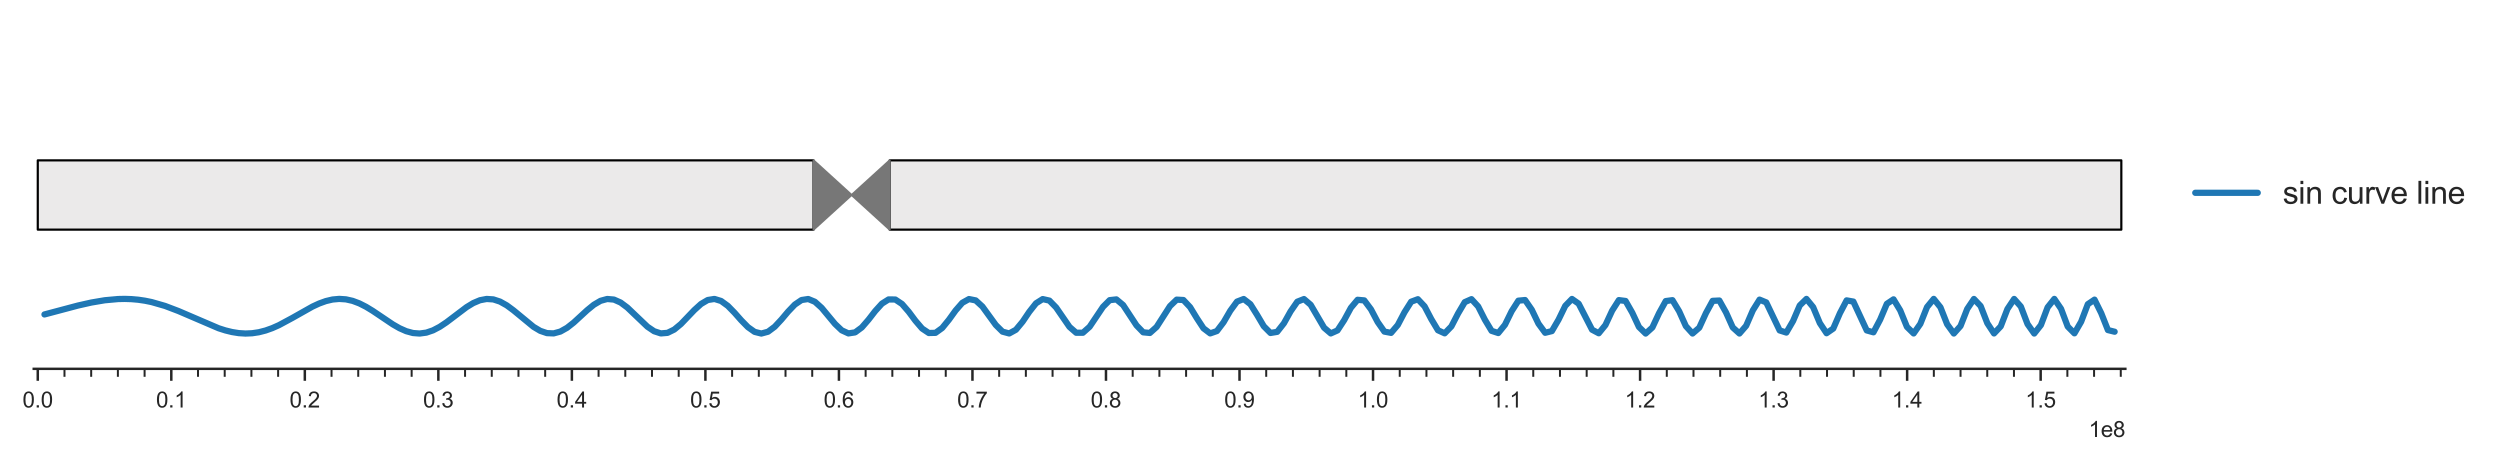 <?xml version="1.0" encoding="utf-8" standalone="no"?>
<!DOCTYPE svg PUBLIC "-//W3C//DTD SVG 1.1//EN"
  "http://www.w3.org/Graphics/SVG/1.1/DTD/svg11.dtd">
<svg xmlns:xlink="http://www.w3.org/1999/xlink" width="800.359pt" height="148.497pt" viewBox="0 0 800.359 148.497" xmlns="http://www.w3.org/2000/svg" version="1.1">
 <defs>
  <style type="text/css">*{stroke-linejoin: round; stroke-linecap: butt}</style>
 </defs>
 <g id="figure_1">
  <g id="patch_1">
   <path d="M 0 148.497 
L 800.359 148.497 
L 800.359 0 
L 0 0 
z
" style="fill: #ffffff"/>
  </g>
  <g id="axes_1">
   <g id="patch_2">
    <path d="M 10.81 118.08 
L 680.41 118.08 
L 680.41 7.2 
L 10.81 7.2 
z
" style="fill: #ffffff"/>
   </g>
   <g id="patch_3">
    <path d="M 12.093 73.516 
L 260.456 73.516 
L 260.456 51.34 
L 12.093 51.34 
z
" clip-path="url(#p238a748071)" style="fill: #ebeaea"/>
   </g>
   <g id="patch_4">
    <path d="M 284.822 73.516 
L 679.128 73.516 
L 679.128 51.34 
L 284.822 51.34 
z
" clip-path="url(#p238a748071)" style="fill: #ebeaea"/>
   </g>
   <g id="patch_5">
    <path d="M 12.093 73.516 
L 260.456 73.516 
L 260.456 51.34 
L 12.093 51.34 
L 12.093 73.516 
z
" clip-path="url(#p238a748071)" style="fill: none; stroke: #000000; stroke-width: 0.7; stroke-linejoin: miter"/>
   </g>
   <g id="patch_6">
    <path d="M 284.822 73.516 
L 679.128 73.516 
L 679.128 51.34 
L 284.822 51.34 
L 284.822 73.516 
z
" clip-path="url(#p238a748071)" style="fill: none; stroke: #000000; stroke-width: 0.7; stroke-linejoin: miter"/>
   </g>
   <g id="matplotlib.axis_1">
    <g id="xtick_1">
     <g id="line2d_1">
      <defs>
       <path id="m52aece7b33" d="M 0 0 
L 0 3.84 
" style="stroke: #262626; stroke-width: 0.8"/>
      </defs>
      <g>
       <use xlink:href="#m52aece7b33" x="12.093" y="118.08" style="fill: #262626; stroke: #262626; stroke-width: 0.8"/>
      </g>
     </g>
     <g id="text_1">
      <!-- 0.0 -->
      <g style="fill: #262626" transform="translate(7.2 130.459) scale(0.07 -0.07)">
       <defs>
        <path id="ArialMT-30" d="M 266 2259 
Q 266 3072 433 3567 
Q 600 4063 929 4331 
Q 1259 4600 1759 4600 
Q 2128 4600 2406 4451 
Q 2684 4303 2865 4023 
Q 3047 3744 3150 3342 
Q 3253 2941 3253 2259 
Q 3253 1453 3087 958 
Q 2922 463 2592 192 
Q 2263 -78 1759 -78 
Q 1097 -78 719 397 
Q 266 969 266 2259 
z
M 844 2259 
Q 844 1131 1108 757 
Q 1372 384 1759 384 
Q 2147 384 2411 759 
Q 2675 1134 2675 2259 
Q 2675 3391 2411 3762 
Q 2147 4134 1753 4134 
Q 1366 4134 1134 3806 
Q 844 3388 844 2259 
z
" transform="scale(0.016)"/>
        <path id="ArialMT-2e" d="M 581 0 
L 581 641 
L 1222 641 
L 1222 0 
L 581 0 
z
" transform="scale(0.016)"/>
       </defs>
       <use xlink:href="#ArialMT-30"/>
       <use xlink:href="#ArialMT-2e" x="55.615"/>
       <use xlink:href="#ArialMT-30" x="83.398"/>
      </g>
     </g>
    </g>
    <g id="xtick_2">
     <g id="line2d_2">
      <g>
       <use xlink:href="#m52aece7b33" x="54.84" y="118.08" style="fill: #262626; stroke: #262626; stroke-width: 0.8"/>
      </g>
     </g>
     <g id="text_2">
      <!-- 0.1 -->
      <g style="fill: #262626" transform="translate(49.947 130.459) scale(0.07 -0.07)">
       <defs>
        <path id="ArialMT-31" d="M 2384 0 
L 1822 0 
L 1822 3584 
Q 1619 3391 1289 3197 
Q 959 3003 697 2906 
L 697 3450 
Q 1169 3672 1522 3987 
Q 1875 4303 2022 4600 
L 2384 4600 
L 2384 0 
z
" transform="scale(0.016)"/>
       </defs>
       <use xlink:href="#ArialMT-30"/>
       <use xlink:href="#ArialMT-2e" x="55.615"/>
       <use xlink:href="#ArialMT-31" x="83.398"/>
      </g>
     </g>
    </g>
    <g id="xtick_3">
     <g id="line2d_3">
      <g>
       <use xlink:href="#m52aece7b33" x="97.588" y="118.08" style="fill: #262626; stroke: #262626; stroke-width: 0.8"/>
      </g>
     </g>
     <g id="text_3">
      <!-- 0.2 -->
      <g style="fill: #262626" transform="translate(92.695 130.459) scale(0.07 -0.07)">
       <defs>
        <path id="ArialMT-32" d="M 3222 541 
L 3222 0 
L 194 0 
Q 188 203 259 391 
Q 375 700 629 1000 
Q 884 1300 1366 1694 
Q 2113 2306 2375 2664 
Q 2638 3022 2638 3341 
Q 2638 3675 2398 3904 
Q 2159 4134 1775 4134 
Q 1369 4134 1125 3890 
Q 881 3647 878 3216 
L 300 3275 
Q 359 3922 746 4261 
Q 1134 4600 1788 4600 
Q 2447 4600 2831 4234 
Q 3216 3869 3216 3328 
Q 3216 3053 3103 2787 
Q 2991 2522 2730 2228 
Q 2469 1934 1863 1422 
Q 1356 997 1212 845 
Q 1069 694 975 541 
L 3222 541 
z
" transform="scale(0.016)"/>
       </defs>
       <use xlink:href="#ArialMT-30"/>
       <use xlink:href="#ArialMT-2e" x="55.615"/>
       <use xlink:href="#ArialMT-32" x="83.398"/>
      </g>
     </g>
    </g>
    <g id="xtick_4">
     <g id="line2d_4">
      <g>
       <use xlink:href="#m52aece7b33" x="140.335" y="118.08" style="fill: #262626; stroke: #262626; stroke-width: 0.8"/>
      </g>
     </g>
     <g id="text_4">
      <!-- 0.3 -->
      <g style="fill: #262626" transform="translate(135.442 130.459) scale(0.07 -0.07)">
       <defs>
        <path id="ArialMT-33" d="M 269 1209 
L 831 1284 
Q 928 806 1161 595 
Q 1394 384 1728 384 
Q 2125 384 2398 659 
Q 2672 934 2672 1341 
Q 2672 1728 2419 1979 
Q 2166 2231 1775 2231 
Q 1616 2231 1378 2169 
L 1441 2663 
Q 1497 2656 1531 2656 
Q 1891 2656 2178 2843 
Q 2466 3031 2466 3422 
Q 2466 3731 2256 3934 
Q 2047 4138 1716 4138 
Q 1388 4138 1169 3931 
Q 950 3725 888 3313 
L 325 3413 
Q 428 3978 793 4289 
Q 1159 4600 1703 4600 
Q 2078 4600 2393 4439 
Q 2709 4278 2876 4000 
Q 3044 3722 3044 3409 
Q 3044 3113 2884 2869 
Q 2725 2625 2413 2481 
Q 2819 2388 3044 2092 
Q 3269 1797 3269 1353 
Q 3269 753 2831 336 
Q 2394 -81 1725 -81 
Q 1122 -81 723 278 
Q 325 638 269 1209 
z
" transform="scale(0.016)"/>
       </defs>
       <use xlink:href="#ArialMT-30"/>
       <use xlink:href="#ArialMT-2e" x="55.615"/>
       <use xlink:href="#ArialMT-33" x="83.398"/>
      </g>
     </g>
    </g>
    <g id="xtick_5">
     <g id="line2d_5">
      <g>
       <use xlink:href="#m52aece7b33" x="183.083" y="118.08" style="fill: #262626; stroke: #262626; stroke-width: 0.8"/>
      </g>
     </g>
     <g id="text_5">
      <!-- 0.4 -->
      <g style="fill: #262626" transform="translate(178.19 130.459) scale(0.07 -0.07)">
       <defs>
        <path id="ArialMT-34" d="M 2069 0 
L 2069 1097 
L 81 1097 
L 81 1613 
L 2172 4581 
L 2631 4581 
L 2631 1613 
L 3250 1613 
L 3250 1097 
L 2631 1097 
L 2631 0 
L 2069 0 
z
M 2069 1613 
L 2069 3678 
L 634 1613 
L 2069 1613 
z
" transform="scale(0.016)"/>
       </defs>
       <use xlink:href="#ArialMT-30"/>
       <use xlink:href="#ArialMT-2e" x="55.615"/>
       <use xlink:href="#ArialMT-34" x="83.398"/>
      </g>
     </g>
    </g>
    <g id="xtick_6">
     <g id="line2d_6">
      <g>
       <use xlink:href="#m52aece7b33" x="225.83" y="118.08" style="fill: #262626; stroke: #262626; stroke-width: 0.8"/>
      </g>
     </g>
     <g id="text_6">
      <!-- 0.5 -->
      <g style="fill: #262626" transform="translate(220.937 130.459) scale(0.07 -0.07)">
       <defs>
        <path id="ArialMT-35" d="M 266 1200 
L 856 1250 
Q 922 819 1161 601 
Q 1400 384 1738 384 
Q 2144 384 2425 690 
Q 2706 997 2706 1503 
Q 2706 1984 2436 2262 
Q 2166 2541 1728 2541 
Q 1456 2541 1237 2417 
Q 1019 2294 894 2097 
L 366 2166 
L 809 4519 
L 3088 4519 
L 3088 3981 
L 1259 3981 
L 1013 2750 
Q 1425 3038 1878 3038 
Q 2478 3038 2890 2622 
Q 3303 2206 3303 1553 
Q 3303 931 2941 478 
Q 2500 -78 1738 -78 
Q 1113 -78 717 272 
Q 322 622 266 1200 
z
" transform="scale(0.016)"/>
       </defs>
       <use xlink:href="#ArialMT-30"/>
       <use xlink:href="#ArialMT-2e" x="55.615"/>
       <use xlink:href="#ArialMT-35" x="83.398"/>
      </g>
     </g>
    </g>
    <g id="xtick_7">
     <g id="line2d_7">
      <g>
       <use xlink:href="#m52aece7b33" x="268.578" y="118.08" style="fill: #262626; stroke: #262626; stroke-width: 0.8"/>
      </g>
     </g>
     <g id="text_7">
      <!-- 0.6 -->
      <g style="fill: #262626" transform="translate(263.685 130.459) scale(0.07 -0.07)">
       <defs>
        <path id="ArialMT-36" d="M 3184 3459 
L 2625 3416 
Q 2550 3747 2413 3897 
Q 2184 4138 1850 4138 
Q 1581 4138 1378 3988 
Q 1113 3794 959 3422 
Q 806 3050 800 2363 
Q 1003 2672 1297 2822 
Q 1591 2972 1913 2972 
Q 2475 2972 2870 2558 
Q 3266 2144 3266 1488 
Q 3266 1056 3080 686 
Q 2894 316 2569 119 
Q 2244 -78 1831 -78 
Q 1128 -78 684 439 
Q 241 956 241 2144 
Q 241 3472 731 4075 
Q 1159 4600 1884 4600 
Q 2425 4600 2770 4297 
Q 3116 3994 3184 3459 
z
M 888 1484 
Q 888 1194 1011 928 
Q 1134 663 1356 523 
Q 1578 384 1822 384 
Q 2178 384 2434 671 
Q 2691 959 2691 1453 
Q 2691 1928 2437 2201 
Q 2184 2475 1800 2475 
Q 1419 2475 1153 2201 
Q 888 1928 888 1484 
z
" transform="scale(0.016)"/>
       </defs>
       <use xlink:href="#ArialMT-30"/>
       <use xlink:href="#ArialMT-2e" x="55.615"/>
       <use xlink:href="#ArialMT-36" x="83.398"/>
      </g>
     </g>
    </g>
    <g id="xtick_8">
     <g id="line2d_8">
      <g>
       <use xlink:href="#m52aece7b33" x="311.325" y="118.08" style="fill: #262626; stroke: #262626; stroke-width: 0.8"/>
      </g>
     </g>
     <g id="text_8">
      <!-- 0.7 -->
      <g style="fill: #262626" transform="translate(306.432 130.459) scale(0.07 -0.07)">
       <defs>
        <path id="ArialMT-37" d="M 303 3981 
L 303 4522 
L 3269 4522 
L 3269 4084 
Q 2831 3619 2401 2847 
Q 1972 2075 1738 1259 
Q 1569 684 1522 0 
L 944 0 
Q 953 541 1156 1306 
Q 1359 2072 1739 2783 
Q 2119 3494 2547 3981 
L 303 3981 
z
" transform="scale(0.016)"/>
       </defs>
       <use xlink:href="#ArialMT-30"/>
       <use xlink:href="#ArialMT-2e" x="55.615"/>
       <use xlink:href="#ArialMT-37" x="83.398"/>
      </g>
     </g>
    </g>
    <g id="xtick_9">
     <g id="line2d_9">
      <g>
       <use xlink:href="#m52aece7b33" x="354.072" y="118.08" style="fill: #262626; stroke: #262626; stroke-width: 0.8"/>
      </g>
     </g>
     <g id="text_9">
      <!-- 0.8 -->
      <g style="fill: #262626" transform="translate(349.18 130.459) scale(0.07 -0.07)">
       <defs>
        <path id="ArialMT-38" d="M 1131 2484 
Q 781 2613 612 2850 
Q 444 3088 444 3419 
Q 444 3919 803 4259 
Q 1163 4600 1759 4600 
Q 2359 4600 2725 4251 
Q 3091 3903 3091 3403 
Q 3091 3084 2923 2848 
Q 2756 2613 2416 2484 
Q 2838 2347 3058 2040 
Q 3278 1734 3278 1309 
Q 3278 722 2862 322 
Q 2447 -78 1769 -78 
Q 1091 -78 675 323 
Q 259 725 259 1325 
Q 259 1772 486 2073 
Q 713 2375 1131 2484 
z
M 1019 3438 
Q 1019 3113 1228 2906 
Q 1438 2700 1772 2700 
Q 2097 2700 2305 2904 
Q 2513 3109 2513 3406 
Q 2513 3716 2298 3927 
Q 2084 4138 1766 4138 
Q 1444 4138 1231 3931 
Q 1019 3725 1019 3438 
z
M 838 1322 
Q 838 1081 952 856 
Q 1066 631 1291 507 
Q 1516 384 1775 384 
Q 2178 384 2440 643 
Q 2703 903 2703 1303 
Q 2703 1709 2433 1975 
Q 2163 2241 1756 2241 
Q 1359 2241 1098 1978 
Q 838 1716 838 1322 
z
" transform="scale(0.016)"/>
       </defs>
       <use xlink:href="#ArialMT-30"/>
       <use xlink:href="#ArialMT-2e" x="55.615"/>
       <use xlink:href="#ArialMT-38" x="83.398"/>
      </g>
     </g>
    </g>
    <g id="xtick_10">
     <g id="line2d_10">
      <g>
       <use xlink:href="#m52aece7b33" x="396.82" y="118.08" style="fill: #262626; stroke: #262626; stroke-width: 0.8"/>
      </g>
     </g>
     <g id="text_10">
      <!-- 0.9 -->
      <g style="fill: #262626" transform="translate(391.927 130.459) scale(0.07 -0.07)">
       <defs>
        <path id="ArialMT-39" d="M 350 1059 
L 891 1109 
Q 959 728 1153 556 
Q 1347 384 1650 384 
Q 1909 384 2104 503 
Q 2300 622 2425 820 
Q 2550 1019 2634 1356 
Q 2719 1694 2719 2044 
Q 2719 2081 2716 2156 
Q 2547 1888 2255 1720 
Q 1963 1553 1622 1553 
Q 1053 1553 659 1965 
Q 266 2378 266 3053 
Q 266 3750 677 4175 
Q 1088 4600 1706 4600 
Q 2153 4600 2523 4359 
Q 2894 4119 3086 3673 
Q 3278 3228 3278 2384 
Q 3278 1506 3087 986 
Q 2897 466 2520 194 
Q 2144 -78 1638 -78 
Q 1100 -78 759 220 
Q 419 519 350 1059 
z
M 2653 3081 
Q 2653 3566 2395 3850 
Q 2138 4134 1775 4134 
Q 1400 4134 1122 3828 
Q 844 3522 844 3034 
Q 844 2597 1108 2323 
Q 1372 2050 1759 2050 
Q 2150 2050 2401 2323 
Q 2653 2597 2653 3081 
z
" transform="scale(0.016)"/>
       </defs>
       <use xlink:href="#ArialMT-30"/>
       <use xlink:href="#ArialMT-2e" x="55.615"/>
       <use xlink:href="#ArialMT-39" x="83.398"/>
      </g>
     </g>
    </g>
    <g id="xtick_11">
     <g id="line2d_11">
      <g>
       <use xlink:href="#m52aece7b33" x="439.567" y="118.08" style="fill: #262626; stroke: #262626; stroke-width: 0.8"/>
      </g>
     </g>
     <g id="text_11">
      <!-- 1.0 -->
      <g style="fill: #262626" transform="translate(434.675 130.459) scale(0.07 -0.07)">
       <use xlink:href="#ArialMT-31"/>
       <use xlink:href="#ArialMT-2e" x="55.615"/>
       <use xlink:href="#ArialMT-30" x="83.398"/>
      </g>
     </g>
    </g>
    <g id="xtick_12">
     <g id="line2d_12">
      <g>
       <use xlink:href="#m52aece7b33" x="482.315" y="118.08" style="fill: #262626; stroke: #262626; stroke-width: 0.8"/>
      </g>
     </g>
     <g id="text_12">
      <!-- 1.1 -->
      <g style="fill: #262626" transform="translate(477.422 130.459) scale(0.07 -0.07)">
       <use xlink:href="#ArialMT-31"/>
       <use xlink:href="#ArialMT-2e" x="55.615"/>
       <use xlink:href="#ArialMT-31" x="83.398"/>
      </g>
     </g>
    </g>
    <g id="xtick_13">
     <g id="line2d_13">
      <g>
       <use xlink:href="#m52aece7b33" x="525.062" y="118.08" style="fill: #262626; stroke: #262626; stroke-width: 0.8"/>
      </g>
     </g>
     <g id="text_13">
      <!-- 1.2 -->
      <g style="fill: #262626" transform="translate(520.169 130.459) scale(0.07 -0.07)">
       <use xlink:href="#ArialMT-31"/>
       <use xlink:href="#ArialMT-2e" x="55.615"/>
       <use xlink:href="#ArialMT-32" x="83.398"/>
      </g>
     </g>
    </g>
    <g id="xtick_14">
     <g id="line2d_14">
      <g>
       <use xlink:href="#m52aece7b33" x="567.81" y="118.08" style="fill: #262626; stroke: #262626; stroke-width: 0.8"/>
      </g>
     </g>
     <g id="text_14">
      <!-- 1.3 -->
      <g style="fill: #262626" transform="translate(562.917 130.459) scale(0.07 -0.07)">
       <use xlink:href="#ArialMT-31"/>
       <use xlink:href="#ArialMT-2e" x="55.615"/>
       <use xlink:href="#ArialMT-33" x="83.398"/>
      </g>
     </g>
    </g>
    <g id="xtick_15">
     <g id="line2d_15">
      <g>
       <use xlink:href="#m52aece7b33" x="610.557" y="118.08" style="fill: #262626; stroke: #262626; stroke-width: 0.8"/>
      </g>
     </g>
     <g id="text_15">
      <!-- 1.4 -->
      <g style="fill: #262626" transform="translate(605.664 130.459) scale(0.07 -0.07)">
       <use xlink:href="#ArialMT-31"/>
       <use xlink:href="#ArialMT-2e" x="55.615"/>
       <use xlink:href="#ArialMT-34" x="83.398"/>
      </g>
     </g>
    </g>
    <g id="xtick_16">
     <g id="line2d_16">
      <g>
       <use xlink:href="#m52aece7b33" x="653.305" y="118.08" style="fill: #262626; stroke: #262626; stroke-width: 0.8"/>
      </g>
     </g>
     <g id="text_16">
      <!-- 1.5 -->
      <g style="fill: #262626" transform="translate(648.412 130.459) scale(0.07 -0.07)">
       <use xlink:href="#ArialMT-31"/>
       <use xlink:href="#ArialMT-2e" x="55.615"/>
       <use xlink:href="#ArialMT-35" x="83.398"/>
      </g>
     </g>
    </g>
    <g id="xtick_17">
     <g id="line2d_17">
      <defs>
       <path id="m42cfa022bc" d="M 0 0 
L 0 2.56 
" style="stroke: #262626; stroke-width: 0.64"/>
      </defs>
      <g>
       <use xlink:href="#m42cfa022bc" x="20.642" y="118.08" style="fill: #262626; stroke: #262626; stroke-width: 0.64"/>
      </g>
     </g>
    </g>
    <g id="xtick_18">
     <g id="line2d_18">
      <g>
       <use xlink:href="#m42cfa022bc" x="29.192" y="118.08" style="fill: #262626; stroke: #262626; stroke-width: 0.64"/>
      </g>
     </g>
    </g>
    <g id="xtick_19">
     <g id="line2d_19">
      <g>
       <use xlink:href="#m42cfa022bc" x="37.741" y="118.08" style="fill: #262626; stroke: #262626; stroke-width: 0.64"/>
      </g>
     </g>
    </g>
    <g id="xtick_20">
     <g id="line2d_20">
      <g>
       <use xlink:href="#m42cfa022bc" x="46.291" y="118.08" style="fill: #262626; stroke: #262626; stroke-width: 0.64"/>
      </g>
     </g>
    </g>
    <g id="xtick_21">
     <g id="line2d_21">
      <g>
       <use xlink:href="#m42cfa022bc" x="63.39" y="118.08" style="fill: #262626; stroke: #262626; stroke-width: 0.64"/>
      </g>
     </g>
    </g>
    <g id="xtick_22">
     <g id="line2d_22">
      <g>
       <use xlink:href="#m42cfa022bc" x="71.939" y="118.08" style="fill: #262626; stroke: #262626; stroke-width: 0.64"/>
      </g>
     </g>
    </g>
    <g id="xtick_23">
     <g id="line2d_23">
      <g>
       <use xlink:href="#m42cfa022bc" x="80.489" y="118.08" style="fill: #262626; stroke: #262626; stroke-width: 0.64"/>
      </g>
     </g>
    </g>
    <g id="xtick_24">
     <g id="line2d_24">
      <g>
       <use xlink:href="#m42cfa022bc" x="89.038" y="118.08" style="fill: #262626; stroke: #262626; stroke-width: 0.64"/>
      </g>
     </g>
    </g>
    <g id="xtick_25">
     <g id="line2d_25">
      <g>
       <use xlink:href="#m42cfa022bc" x="106.137" y="118.08" style="fill: #262626; stroke: #262626; stroke-width: 0.64"/>
      </g>
     </g>
    </g>
    <g id="xtick_26">
     <g id="line2d_26">
      <g>
       <use xlink:href="#m42cfa022bc" x="114.687" y="118.08" style="fill: #262626; stroke: #262626; stroke-width: 0.64"/>
      </g>
     </g>
    </g>
    <g id="xtick_27">
     <g id="line2d_27">
      <g>
       <use xlink:href="#m42cfa022bc" x="123.236" y="118.08" style="fill: #262626; stroke: #262626; stroke-width: 0.64"/>
      </g>
     </g>
    </g>
    <g id="xtick_28">
     <g id="line2d_28">
      <g>
       <use xlink:href="#m42cfa022bc" x="131.786" y="118.08" style="fill: #262626; stroke: #262626; stroke-width: 0.64"/>
      </g>
     </g>
    </g>
    <g id="xtick_29">
     <g id="line2d_29">
      <g>
       <use xlink:href="#m42cfa022bc" x="148.885" y="118.08" style="fill: #262626; stroke: #262626; stroke-width: 0.64"/>
      </g>
     </g>
    </g>
    <g id="xtick_30">
     <g id="line2d_30">
      <g>
       <use xlink:href="#m42cfa022bc" x="157.434" y="118.08" style="fill: #262626; stroke: #262626; stroke-width: 0.64"/>
      </g>
     </g>
    </g>
    <g id="xtick_31">
     <g id="line2d_31">
      <g>
       <use xlink:href="#m42cfa022bc" x="165.984" y="118.08" style="fill: #262626; stroke: #262626; stroke-width: 0.64"/>
      </g>
     </g>
    </g>
    <g id="xtick_32">
     <g id="line2d_32">
      <g>
       <use xlink:href="#m42cfa022bc" x="174.533" y="118.08" style="fill: #262626; stroke: #262626; stroke-width: 0.64"/>
      </g>
     </g>
    </g>
    <g id="xtick_33">
     <g id="line2d_33">
      <g>
       <use xlink:href="#m42cfa022bc" x="191.632" y="118.08" style="fill: #262626; stroke: #262626; stroke-width: 0.64"/>
      </g>
     </g>
    </g>
    <g id="xtick_34">
     <g id="line2d_34">
      <g>
       <use xlink:href="#m42cfa022bc" x="200.182" y="118.08" style="fill: #262626; stroke: #262626; stroke-width: 0.64"/>
      </g>
     </g>
    </g>
    <g id="xtick_35">
     <g id="line2d_35">
      <g>
       <use xlink:href="#m42cfa022bc" x="208.731" y="118.08" style="fill: #262626; stroke: #262626; stroke-width: 0.64"/>
      </g>
     </g>
    </g>
    <g id="xtick_36">
     <g id="line2d_36">
      <g>
       <use xlink:href="#m42cfa022bc" x="217.281" y="118.08" style="fill: #262626; stroke: #262626; stroke-width: 0.64"/>
      </g>
     </g>
    </g>
    <g id="xtick_37">
     <g id="line2d_37">
      <g>
       <use xlink:href="#m42cfa022bc" x="234.38" y="118.08" style="fill: #262626; stroke: #262626; stroke-width: 0.64"/>
      </g>
     </g>
    </g>
    <g id="xtick_38">
     <g id="line2d_38">
      <g>
       <use xlink:href="#m42cfa022bc" x="242.929" y="118.08" style="fill: #262626; stroke: #262626; stroke-width: 0.64"/>
      </g>
     </g>
    </g>
    <g id="xtick_39">
     <g id="line2d_39">
      <g>
       <use xlink:href="#m42cfa022bc" x="251.479" y="118.08" style="fill: #262626; stroke: #262626; stroke-width: 0.64"/>
      </g>
     </g>
    </g>
    <g id="xtick_40">
     <g id="line2d_40">
      <g>
       <use xlink:href="#m42cfa022bc" x="260.028" y="118.08" style="fill: #262626; stroke: #262626; stroke-width: 0.64"/>
      </g>
     </g>
    </g>
    <g id="xtick_41">
     <g id="line2d_41">
      <g>
       <use xlink:href="#m42cfa022bc" x="277.127" y="118.08" style="fill: #262626; stroke: #262626; stroke-width: 0.64"/>
      </g>
     </g>
    </g>
    <g id="xtick_42">
     <g id="line2d_42">
      <g>
       <use xlink:href="#m42cfa022bc" x="285.677" y="118.08" style="fill: #262626; stroke: #262626; stroke-width: 0.64"/>
      </g>
     </g>
    </g>
    <g id="xtick_43">
     <g id="line2d_43">
      <g>
       <use xlink:href="#m42cfa022bc" x="294.226" y="118.08" style="fill: #262626; stroke: #262626; stroke-width: 0.64"/>
      </g>
     </g>
    </g>
    <g id="xtick_44">
     <g id="line2d_44">
      <g>
       <use xlink:href="#m42cfa022bc" x="302.776" y="118.08" style="fill: #262626; stroke: #262626; stroke-width: 0.64"/>
      </g>
     </g>
    </g>
    <g id="xtick_45">
     <g id="line2d_45">
      <g>
       <use xlink:href="#m42cfa022bc" x="319.874" y="118.08" style="fill: #262626; stroke: #262626; stroke-width: 0.64"/>
      </g>
     </g>
    </g>
    <g id="xtick_46">
     <g id="line2d_46">
      <g>
       <use xlink:href="#m42cfa022bc" x="328.424" y="118.08" style="fill: #262626; stroke: #262626; stroke-width: 0.64"/>
      </g>
     </g>
    </g>
    <g id="xtick_47">
     <g id="line2d_47">
      <g>
       <use xlink:href="#m42cfa022bc" x="336.973" y="118.08" style="fill: #262626; stroke: #262626; stroke-width: 0.64"/>
      </g>
     </g>
    </g>
    <g id="xtick_48">
     <g id="line2d_48">
      <g>
       <use xlink:href="#m42cfa022bc" x="345.523" y="118.08" style="fill: #262626; stroke: #262626; stroke-width: 0.64"/>
      </g>
     </g>
    </g>
    <g id="xtick_49">
     <g id="line2d_49">
      <g>
       <use xlink:href="#m42cfa022bc" x="362.622" y="118.08" style="fill: #262626; stroke: #262626; stroke-width: 0.64"/>
      </g>
     </g>
    </g>
    <g id="xtick_50">
     <g id="line2d_50">
      <g>
       <use xlink:href="#m42cfa022bc" x="371.171" y="118.08" style="fill: #262626; stroke: #262626; stroke-width: 0.64"/>
      </g>
     </g>
    </g>
    <g id="xtick_51">
     <g id="line2d_51">
      <g>
       <use xlink:href="#m42cfa022bc" x="379.721" y="118.08" style="fill: #262626; stroke: #262626; stroke-width: 0.64"/>
      </g>
     </g>
    </g>
    <g id="xtick_52">
     <g id="line2d_52">
      <g>
       <use xlink:href="#m42cfa022bc" x="388.27" y="118.08" style="fill: #262626; stroke: #262626; stroke-width: 0.64"/>
      </g>
     </g>
    </g>
    <g id="xtick_53">
     <g id="line2d_53">
      <g>
       <use xlink:href="#m42cfa022bc" x="405.369" y="118.08" style="fill: #262626; stroke: #262626; stroke-width: 0.64"/>
      </g>
     </g>
    </g>
    <g id="xtick_54">
     <g id="line2d_54">
      <g>
       <use xlink:href="#m42cfa022bc" x="413.919" y="118.08" style="fill: #262626; stroke: #262626; stroke-width: 0.64"/>
      </g>
     </g>
    </g>
    <g id="xtick_55">
     <g id="line2d_55">
      <g>
       <use xlink:href="#m42cfa022bc" x="422.468" y="118.08" style="fill: #262626; stroke: #262626; stroke-width: 0.64"/>
      </g>
     </g>
    </g>
    <g id="xtick_56">
     <g id="line2d_56">
      <g>
       <use xlink:href="#m42cfa022bc" x="431.018" y="118.08" style="fill: #262626; stroke: #262626; stroke-width: 0.64"/>
      </g>
     </g>
    </g>
    <g id="xtick_57">
     <g id="line2d_57">
      <g>
       <use xlink:href="#m42cfa022bc" x="448.117" y="118.08" style="fill: #262626; stroke: #262626; stroke-width: 0.64"/>
      </g>
     </g>
    </g>
    <g id="xtick_58">
     <g id="line2d_58">
      <g>
       <use xlink:href="#m42cfa022bc" x="456.666" y="118.08" style="fill: #262626; stroke: #262626; stroke-width: 0.64"/>
      </g>
     </g>
    </g>
    <g id="xtick_59">
     <g id="line2d_59">
      <g>
       <use xlink:href="#m42cfa022bc" x="465.216" y="118.08" style="fill: #262626; stroke: #262626; stroke-width: 0.64"/>
      </g>
     </g>
    </g>
    <g id="xtick_60">
     <g id="line2d_60">
      <g>
       <use xlink:href="#m42cfa022bc" x="473.765" y="118.08" style="fill: #262626; stroke: #262626; stroke-width: 0.64"/>
      </g>
     </g>
    </g>
    <g id="xtick_61">
     <g id="line2d_61">
      <g>
       <use xlink:href="#m42cfa022bc" x="490.864" y="118.08" style="fill: #262626; stroke: #262626; stroke-width: 0.64"/>
      </g>
     </g>
    </g>
    <g id="xtick_62">
     <g id="line2d_62">
      <g>
       <use xlink:href="#m42cfa022bc" x="499.414" y="118.08" style="fill: #262626; stroke: #262626; stroke-width: 0.64"/>
      </g>
     </g>
    </g>
    <g id="xtick_63">
     <g id="line2d_63">
      <g>
       <use xlink:href="#m42cfa022bc" x="507.963" y="118.08" style="fill: #262626; stroke: #262626; stroke-width: 0.64"/>
      </g>
     </g>
    </g>
    <g id="xtick_64">
     <g id="line2d_64">
      <g>
       <use xlink:href="#m42cfa022bc" x="516.513" y="118.08" style="fill: #262626; stroke: #262626; stroke-width: 0.64"/>
      </g>
     </g>
    </g>
    <g id="xtick_65">
     <g id="line2d_65">
      <g>
       <use xlink:href="#m42cfa022bc" x="533.612" y="118.08" style="fill: #262626; stroke: #262626; stroke-width: 0.64"/>
      </g>
     </g>
    </g>
    <g id="xtick_66">
     <g id="line2d_66">
      <g>
       <use xlink:href="#m42cfa022bc" x="542.161" y="118.08" style="fill: #262626; stroke: #262626; stroke-width: 0.64"/>
      </g>
     </g>
    </g>
    <g id="xtick_67">
     <g id="line2d_67">
      <g>
       <use xlink:href="#m42cfa022bc" x="550.711" y="118.08" style="fill: #262626; stroke: #262626; stroke-width: 0.64"/>
      </g>
     </g>
    </g>
    <g id="xtick_68">
     <g id="line2d_68">
      <g>
       <use xlink:href="#m42cfa022bc" x="559.26" y="118.08" style="fill: #262626; stroke: #262626; stroke-width: 0.64"/>
      </g>
     </g>
    </g>
    <g id="xtick_69">
     <g id="line2d_69">
      <g>
       <use xlink:href="#m42cfa022bc" x="576.359" y="118.08" style="fill: #262626; stroke: #262626; stroke-width: 0.64"/>
      </g>
     </g>
    </g>
    <g id="xtick_70">
     <g id="line2d_70">
      <g>
       <use xlink:href="#m42cfa022bc" x="584.909" y="118.08" style="fill: #262626; stroke: #262626; stroke-width: 0.64"/>
      </g>
     </g>
    </g>
    <g id="xtick_71">
     <g id="line2d_71">
      <g>
       <use xlink:href="#m42cfa022bc" x="593.458" y="118.08" style="fill: #262626; stroke: #262626; stroke-width: 0.64"/>
      </g>
     </g>
    </g>
    <g id="xtick_72">
     <g id="line2d_72">
      <g>
       <use xlink:href="#m42cfa022bc" x="602.008" y="118.08" style="fill: #262626; stroke: #262626; stroke-width: 0.64"/>
      </g>
     </g>
    </g>
    <g id="xtick_73">
     <g id="line2d_73">
      <g>
       <use xlink:href="#m42cfa022bc" x="619.107" y="118.08" style="fill: #262626; stroke: #262626; stroke-width: 0.64"/>
      </g>
     </g>
    </g>
    <g id="xtick_74">
     <g id="line2d_74">
      <g>
       <use xlink:href="#m42cfa022bc" x="627.656" y="118.08" style="fill: #262626; stroke: #262626; stroke-width: 0.64"/>
      </g>
     </g>
    </g>
    <g id="xtick_75">
     <g id="line2d_75">
      <g>
       <use xlink:href="#m42cfa022bc" x="636.206" y="118.08" style="fill: #262626; stroke: #262626; stroke-width: 0.64"/>
      </g>
     </g>
    </g>
    <g id="xtick_76">
     <g id="line2d_76">
      <g>
       <use xlink:href="#m42cfa022bc" x="644.755" y="118.08" style="fill: #262626; stroke: #262626; stroke-width: 0.64"/>
      </g>
     </g>
    </g>
    <g id="xtick_77">
     <g id="line2d_77">
      <g>
       <use xlink:href="#m42cfa022bc" x="661.854" y="118.08" style="fill: #262626; stroke: #262626; stroke-width: 0.64"/>
      </g>
     </g>
    </g>
    <g id="xtick_78">
     <g id="line2d_78">
      <g>
       <use xlink:href="#m42cfa022bc" x="670.404" y="118.08" style="fill: #262626; stroke: #262626; stroke-width: 0.64"/>
      </g>
     </g>
    </g>
    <g id="xtick_79">
     <g id="line2d_79">
      <g>
       <use xlink:href="#m42cfa022bc" x="678.953" y="118.08" style="fill: #262626; stroke: #262626; stroke-width: 0.64"/>
      </g>
     </g>
    </g>
    <g id="text_17">
     <!-- 1e8 -->
     <g style="fill: #262626" transform="translate(668.666 139.897) scale(0.07 -0.07)">
      <defs>
       <path id="ArialMT-65" d="M 2694 1069 
L 3275 997 
Q 3138 488 2766 206 
Q 2394 -75 1816 -75 
Q 1088 -75 661 373 
Q 234 822 234 1631 
Q 234 2469 665 2931 
Q 1097 3394 1784 3394 
Q 2450 3394 2872 2941 
Q 3294 2488 3294 1666 
Q 3294 1616 3291 1516 
L 816 1516 
Q 847 969 1125 678 
Q 1403 388 1819 388 
Q 2128 388 2347 550 
Q 2566 713 2694 1069 
z
M 847 1978 
L 2700 1978 
Q 2663 2397 2488 2606 
Q 2219 2931 1791 2931 
Q 1403 2931 1139 2672 
Q 875 2413 847 1978 
z
" transform="scale(0.016)"/>
      </defs>
      <use xlink:href="#ArialMT-31"/>
      <use xlink:href="#ArialMT-65" x="55.615"/>
      <use xlink:href="#ArialMT-38" x="111.23"/>
     </g>
    </g>
   </g>
   <g id="PolyCollection_1">
    <defs>
     <path id="m6dc2ee67ac" d="M 14.238 -47.829 
L 14.238 -47.829 
L 16.382 -48.409 
L 18.527 -48.993 
L 20.672 -49.572 
L 22.817 -50.138 
L 24.962 -50.68 
L 27.106 -51.186 
L 29.251 -51.645 
L 31.396 -52.044 
L 33.541 -52.371 
L 35.686 -52.614 
L 37.83 -52.762 
L 39.975 -52.804 
L 42.12 -52.733 
L 44.265 -52.541 
L 46.41 -52.226 
L 48.555 -51.787 
L 50.699 -51.227 
L 52.844 -50.554 
L 54.989 -49.78 
L 57.134 -48.921 
L 59.279 -47.997 
L 61.423 -47.034 
L 63.568 -46.061 
L 65.713 -45.108 
L 67.858 -44.21 
L 70.003 -43.402 
L 72.147 -42.719 
L 74.292 -42.192 
L 76.437 -41.851 
L 78.582 -41.718 
L 80.727 -41.81 
L 82.871 -42.133 
L 85.016 -42.684 
L 87.161 -43.449 
L 89.306 -44.402 
L 91.451 -45.505 
L 93.595 -46.71 
L 95.74 -47.961 
L 97.885 -49.193 
L 100.03 -50.338 
L 102.175 -51.331 
L 104.32 -52.106 
L 106.464 -52.611 
L 108.609 -52.804 
L 110.754 -52.66 
L 112.899 -52.175 
L 115.044 -51.368 
L 117.188 -50.279 
L 119.333 -48.973 
L 121.478 -47.531 
L 123.623 -46.054 
L 125.768 -44.647 
L 127.912 -43.418 
L 130.057 -42.469 
L 132.202 -41.883 
L 134.347 -41.721 
L 136.492 -42.01 
L 138.636 -42.741 
L 140.781 -43.867 
L 142.926 -45.301 
L 145.071 -46.925 
L 147.216 -48.597 
L 149.36 -50.162 
L 151.505 -51.467 
L 153.65 -52.376 
L 155.795 -52.788 
L 157.94 -52.644 
L 160.085 -51.943 
L 162.229 -50.743 
L 164.374 -49.157 
L 166.519 -47.348 
L 168.664 -45.513 
L 170.809 -43.86 
L 172.953 -42.585 
L 175.098 -41.852 
L 177.243 -41.762 
L 179.388 -42.346 
L 181.533 -43.549 
L 183.677 -45.233 
L 185.822 -47.195 
L 187.967 -49.182 
L 190.112 -50.928 
L 192.257 -52.189 
L 194.401 -52.777 
L 196.546 -52.591 
L 198.691 -51.639 
L 200.836 -50.04 
L 202.981 -48.016 
L 205.125 -45.862 
L 207.27 -43.906 
L 209.415 -42.457 
L 211.56 -41.757 
L 213.705 -41.938 
L 215.85 -42.991 
L 217.994 -44.76 
L 220.139 -46.964 
L 222.284 -49.236 
L 224.429 -51.18 
L 226.574 -52.447 
L 228.718 -52.793 
L 230.863 -52.135 
L 233.008 -50.573 
L 235.153 -48.379 
L 237.298 -45.957 
L 239.442 -43.77 
L 241.587 -42.251 
L 243.732 -41.717 
L 245.877 -42.295 
L 248.022 -43.892 
L 250.166 -46.196 
L 252.311 -48.739 
L 254.456 -50.984 
L 256.601 -52.44 
L 258.746 -52.773 
L 260.89 -51.885 
L 263.035 -49.953 
L 265.18 -47.396 
L 267.325 -44.792 
L 269.47 -42.749 
L 271.615 -41.762 
L 273.759 -42.088 
L 275.904 -43.673 
L 278.049 -46.15 
L 280.194 -48.919 
L 282.339 -51.285 
L 284.483 -52.637 
L 286.628 -52.606 
L 288.773 -51.175 
L 290.918 -48.698 
L 293.063 -45.821 
L 295.207 -43.319 
L 297.352 -41.887 
L 299.497 -41.942 
L 301.642 -43.495 
L 303.787 -46.128 
L 305.931 -49.103 
L 308.076 -51.556 
L 310.221 -52.756 
L 312.366 -52.322 
L 314.511 -50.359 
L 316.655 -47.44 
L 318.8 -44.451 
L 320.945 -42.323 
L 323.09 -41.744 
L 325.235 -42.922 
L 327.38 -45.506 
L 329.524 -48.676 
L 331.669 -51.394 
L 333.814 -52.749 
L 335.959 -52.26 
L 338.104 -50.067 
L 340.248 -46.897 
L 342.393 -43.839 
L 344.538 -41.969 
L 346.683 -41.97 
L 348.828 -43.87 
L 350.972 -47.009 
L 353.117 -50.255 
L 355.262 -52.407 
L 357.407 -52.645 
L 359.552 -50.85 
L 361.696 -47.678 
L 363.841 -44.331 
L 365.986 -42.11 
L 368.131 -41.903 
L 370.276 -43.822 
L 372.42 -47.128 
L 374.565 -50.502 
L 376.71 -52.566 
L 378.855 -52.45 
L 381 -50.172 
L 383.145 -46.661 
L 385.289 -43.389 
L 387.434 -41.764 
L 389.579 -42.509 
L 391.724 -45.332 
L 393.869 -49.016 
L 396.013 -51.935 
L 398.158 -52.768 
L 400.303 -51.11 
L 402.448 -47.686 
L 404.593 -44.053 
L 406.737 -41.898 
L 408.882 -42.253 
L 411.027 -44.982 
L 413.172 -48.81 
L 415.317 -51.905 
L 417.461 -52.754 
L 419.606 -50.911 
L 421.751 -47.255 
L 423.896 -43.588 
L 426.041 -41.757 
L 428.185 -42.714 
L 430.33 -46.003 
L 432.475 -49.954 
L 434.62 -52.516 
L 436.765 -52.327 
L 438.91 -49.455 
L 441.054 -45.401 
L 443.199 -42.334 
L 445.344 -41.931 
L 447.489 -44.444 
L 449.634 -48.52 
L 451.778 -51.909 
L 453.923 -52.703 
L 456.068 -50.423 
L 458.213 -46.334 
L 460.358 -42.764 
L 462.502 -41.785 
L 464.647 -43.998 
L 466.792 -48.138 
L 468.937 -51.771 
L 471.082 -52.722 
L 473.226 -50.388 
L 475.371 -46.15 
L 477.516 -42.578 
L 479.661 -41.879 
L 481.806 -44.518 
L 483.95 -48.881 
L 486.095 -52.236 
L 488.24 -52.443 
L 490.385 -49.336 
L 492.53 -44.883 
L 494.675 -41.96 
L 496.819 -42.495 
L 498.964 -46.171 
L 501.109 -50.581 
L 503.254 -52.785 
L 505.399 -51.276 
L 507.543 -47.04 
L 509.688 -42.943 
L 511.833 -41.805 
L 513.978 -44.443 
L 516.123 -49.055 
L 518.267 -52.419 
L 520.412 -52.143 
L 522.557 -48.387 
L 524.702 -43.813 
L 526.847 -41.718 
L 528.991 -43.65 
L 531.136 -48.232 
L 533.281 -52.11 
L 535.426 -52.397 
L 537.571 -48.845 
L 539.715 -44.091 
L 541.86 -41.727 
L 544.005 -43.579 
L 546.15 -48.264 
L 548.295 -52.185 
L 550.439 -52.284 
L 552.584 -48.448 
L 554.729 -43.666 
L 556.874 -41.726 
L 559.019 -44.204 
L 561.164 -49.145 
L 563.308 -52.574 
L 565.453 -51.683 
L 567.598 -47.164 
L 569.743 -42.715 
L 571.888 -42.03 
L 574.032 -45.714 
L 576.177 -50.708 
L 578.322 -52.796 
L 580.467 -50.176 
L 582.612 -45.052 
L 584.756 -41.821 
L 586.901 -43.302 
L 589.046 -48.241 
L 591.191 -52.331 
L 593.336 -51.949 
L 595.48 -47.399 
L 597.625 -42.715 
L 599.77 -42.112 
L 601.915 -46.168 
L 604.06 -51.228 
L 606.204 -52.664 
L 608.349 -49.124 
L 610.494 -43.849 
L 612.639 -41.745 
L 614.784 -44.811 
L 616.929 -50.195 
L 619.073 -52.805 
L 621.218 -50.128 
L 623.363 -44.693 
L 625.508 -41.727 
L 627.653 -44.131 
L 629.797 -49.597 
L 631.942 -52.779 
L 634.087 -50.515 
L 636.232 -45.014 
L 638.377 -41.748 
L 640.521 -44.015 
L 642.666 -49.567 
L 644.811 -52.785 
L 646.956 -50.365 
L 649.101 -44.751 
L 651.245 -41.72 
L 653.39 -44.44 
L 655.535 -50.111 
L 657.68 -52.799 
L 659.825 -49.644 
L 661.969 -43.953 
L 664.114 -41.784 
L 666.259 -45.489 
L 668.404 -51.112 
L 670.549 -52.568 
L 672.694 -48.239 
L 674.838 -42.831 
L 676.983 -42.296 
L 676.983 -42.296 
L 676.983 -42.296 
L 674.838 -42.831 
L 672.694 -48.239 
L 670.549 -52.568 
L 668.404 -51.112 
L 666.259 -45.489 
L 664.114 -41.784 
L 661.969 -43.953 
L 659.825 -49.644 
L 657.68 -52.799 
L 655.535 -50.111 
L 653.39 -44.44 
L 651.245 -41.72 
L 649.101 -44.751 
L 646.956 -50.365 
L 644.811 -52.785 
L 642.666 -49.567 
L 640.521 -44.015 
L 638.377 -41.748 
L 636.232 -45.014 
L 634.087 -50.515 
L 631.942 -52.779 
L 629.797 -49.597 
L 627.653 -44.131 
L 625.508 -41.727 
L 623.363 -44.693 
L 621.218 -50.128 
L 619.073 -52.805 
L 616.929 -50.195 
L 614.784 -44.811 
L 612.639 -41.745 
L 610.494 -43.849 
L 608.349 -49.124 
L 606.204 -52.664 
L 604.06 -51.228 
L 601.915 -46.168 
L 599.77 -42.112 
L 597.625 -42.715 
L 595.48 -47.399 
L 593.336 -51.949 
L 591.191 -52.331 
L 589.046 -48.241 
L 586.901 -43.302 
L 584.756 -41.821 
L 582.612 -45.052 
L 580.467 -50.176 
L 578.322 -52.796 
L 576.177 -50.708 
L 574.032 -45.714 
L 571.888 -42.03 
L 569.743 -42.715 
L 567.598 -47.164 
L 565.453 -51.683 
L 563.308 -52.574 
L 561.164 -49.145 
L 559.019 -44.204 
L 556.874 -41.726 
L 554.729 -43.666 
L 552.584 -48.448 
L 550.439 -52.284 
L 548.295 -52.185 
L 546.15 -48.264 
L 544.005 -43.579 
L 541.86 -41.727 
L 539.715 -44.091 
L 537.571 -48.845 
L 535.426 -52.397 
L 533.281 -52.11 
L 531.136 -48.232 
L 528.991 -43.65 
L 526.847 -41.718 
L 524.702 -43.813 
L 522.557 -48.387 
L 520.412 -52.143 
L 518.267 -52.419 
L 516.123 -49.055 
L 513.978 -44.443 
L 511.833 -41.805 
L 509.688 -42.943 
L 507.543 -47.04 
L 505.399 -51.276 
L 503.254 -52.785 
L 501.109 -50.581 
L 498.964 -46.171 
L 496.819 -42.495 
L 494.675 -41.96 
L 492.53 -44.883 
L 490.385 -49.336 
L 488.24 -52.443 
L 486.095 -52.236 
L 483.95 -48.881 
L 481.806 -44.518 
L 479.661 -41.879 
L 477.516 -42.578 
L 475.371 -46.15 
L 473.226 -50.388 
L 471.082 -52.722 
L 468.937 -51.771 
L 466.792 -48.138 
L 464.647 -43.998 
L 462.502 -41.785 
L 460.358 -42.764 
L 458.213 -46.334 
L 456.068 -50.423 
L 453.923 -52.703 
L 451.778 -51.909 
L 449.634 -48.52 
L 447.489 -44.444 
L 445.344 -41.931 
L 443.199 -42.334 
L 441.054 -45.401 
L 438.91 -49.455 
L 436.765 -52.327 
L 434.62 -52.516 
L 432.475 -49.954 
L 430.33 -46.003 
L 428.185 -42.714 
L 426.041 -41.757 
L 423.896 -43.588 
L 421.751 -47.255 
L 419.606 -50.911 
L 417.461 -52.754 
L 415.317 -51.905 
L 413.172 -48.81 
L 411.027 -44.982 
L 408.882 -42.253 
L 406.737 -41.898 
L 404.593 -44.053 
L 402.448 -47.686 
L 400.303 -51.11 
L 398.158 -52.768 
L 396.013 -51.935 
L 393.869 -49.016 
L 391.724 -45.332 
L 389.579 -42.509 
L 387.434 -41.764 
L 385.289 -43.389 
L 383.145 -46.661 
L 381 -50.172 
L 378.855 -52.45 
L 376.71 -52.566 
L 374.565 -50.502 
L 372.42 -47.128 
L 370.276 -43.822 
L 368.131 -41.903 
L 365.986 -42.11 
L 363.841 -44.331 
L 361.696 -47.678 
L 359.552 -50.85 
L 357.407 -52.645 
L 355.262 -52.407 
L 353.117 -50.255 
L 350.972 -47.009 
L 348.828 -43.87 
L 346.683 -41.97 
L 344.538 -41.969 
L 342.393 -43.839 
L 340.248 -46.897 
L 338.104 -50.067 
L 335.959 -52.26 
L 333.814 -52.749 
L 331.669 -51.394 
L 329.524 -48.676 
L 327.38 -45.506 
L 325.235 -42.922 
L 323.09 -41.744 
L 320.945 -42.323 
L 318.8 -44.451 
L 316.655 -47.44 
L 314.511 -50.359 
L 312.366 -52.322 
L 310.221 -52.756 
L 308.076 -51.556 
L 305.931 -49.103 
L 303.787 -46.128 
L 301.642 -43.495 
L 299.497 -41.942 
L 297.352 -41.887 
L 295.207 -43.319 
L 293.063 -45.821 
L 290.918 -48.698 
L 288.773 -51.175 
L 286.628 -52.606 
L 284.483 -52.637 
L 282.339 -51.285 
L 280.194 -48.919 
L 278.049 -46.15 
L 275.904 -43.673 
L 273.759 -42.088 
L 271.615 -41.762 
L 269.47 -42.749 
L 267.325 -44.792 
L 265.18 -47.396 
L 263.035 -49.953 
L 260.89 -51.885 
L 258.746 -52.773 
L 256.601 -52.44 
L 254.456 -50.984 
L 252.311 -48.739 
L 250.166 -46.196 
L 248.022 -43.892 
L 245.877 -42.295 
L 243.732 -41.717 
L 241.587 -42.251 
L 239.442 -43.77 
L 237.298 -45.957 
L 235.153 -48.379 
L 233.008 -50.573 
L 230.863 -52.135 
L 228.718 -52.793 
L 226.574 -52.447 
L 224.429 -51.18 
L 222.284 -49.236 
L 220.139 -46.964 
L 217.994 -44.76 
L 215.85 -42.991 
L 213.705 -41.938 
L 211.56 -41.757 
L 209.415 -42.457 
L 207.27 -43.906 
L 205.125 -45.862 
L 202.981 -48.016 
L 200.836 -50.04 
L 198.691 -51.639 
L 196.546 -52.591 
L 194.401 -52.777 
L 192.257 -52.189 
L 190.112 -50.928 
L 187.967 -49.182 
L 185.822 -47.195 
L 183.677 -45.233 
L 181.533 -43.549 
L 179.388 -42.346 
L 177.243 -41.762 
L 175.098 -41.852 
L 172.953 -42.585 
L 170.809 -43.86 
L 168.664 -45.513 
L 166.519 -47.348 
L 164.374 -49.157 
L 162.229 -50.743 
L 160.085 -51.943 
L 157.94 -52.644 
L 155.795 -52.788 
L 153.65 -52.376 
L 151.505 -51.467 
L 149.36 -50.162 
L 147.216 -48.597 
L 145.071 -46.925 
L 142.926 -45.301 
L 140.781 -43.867 
L 138.636 -42.741 
L 136.492 -42.01 
L 134.347 -41.721 
L 132.202 -41.883 
L 130.057 -42.469 
L 127.912 -43.418 
L 125.768 -44.647 
L 123.623 -46.054 
L 121.478 -47.531 
L 119.333 -48.973 
L 117.188 -50.279 
L 115.044 -51.368 
L 112.899 -52.175 
L 110.754 -52.66 
L 108.609 -52.804 
L 106.464 -52.611 
L 104.32 -52.106 
L 102.175 -51.331 
L 100.03 -50.338 
L 97.885 -49.193 
L 95.74 -47.961 
L 93.595 -46.71 
L 91.451 -45.505 
L 89.306 -44.402 
L 87.161 -43.449 
L 85.016 -42.684 
L 82.871 -42.133 
L 80.727 -41.81 
L 78.582 -41.718 
L 76.437 -41.851 
L 74.292 -42.192 
L 72.147 -42.719 
L 70.003 -43.402 
L 67.858 -44.21 
L 65.713 -45.108 
L 63.568 -46.061 
L 61.423 -47.034 
L 59.279 -47.997 
L 57.134 -48.921 
L 54.989 -49.78 
L 52.844 -50.554 
L 50.699 -51.227 
L 48.555 -51.787 
L 46.41 -52.226 
L 44.265 -52.541 
L 42.12 -52.733 
L 39.975 -52.804 
L 37.83 -52.762 
L 35.686 -52.614 
L 33.541 -52.371 
L 31.396 -52.044 
L 29.251 -51.645 
L 27.106 -51.186 
L 24.962 -50.68 
L 22.817 -50.138 
L 20.672 -49.572 
L 18.527 -48.993 
L 16.382 -48.409 
L 14.238 -47.829 
z
" style="stroke: #1f77b4; stroke-opacity: 0.2"/>
    </defs>
    <g clip-path="url(#p238a748071)">
     <use xlink:href="#m6dc2ee67ac" x="0" y="148.497" style="fill: #1f77b4; fill-opacity: 0.2; stroke: #1f77b4; stroke-opacity: 0.2"/>
    </g>
   </g>
   <g id="patch_7">
    <path d="M 260.456 73.516 
L 260.456 51.34 
L 284.822 73.516 
L 284.822 51.34 
z
" clip-path="url(#p238a748071)" style="fill: #777777; stroke: #777777; stroke-width: 0.64; stroke-linejoin: miter"/>
   </g>
   <g id="line2d_80">
    <path d="M 14.238 100.668 
L 24.962 97.817 
L 29.251 96.852 
L 33.541 96.125 
L 37.83 95.735 
L 39.975 95.692 
L 42.12 95.764 
L 44.265 95.956 
L 46.41 96.271 
L 48.555 96.71 
L 52.844 97.943 
L 57.134 99.576 
L 70.003 105.094 
L 72.147 105.778 
L 74.292 106.304 
L 76.437 106.646 
L 78.582 106.779 
L 80.727 106.687 
L 82.871 106.364 
L 85.016 105.813 
L 87.161 105.048 
L 89.306 104.095 
L 93.595 101.786 
L 100.03 98.158 
L 102.175 97.166 
L 104.32 96.39 
L 106.464 95.885 
L 108.609 95.693 
L 110.754 95.837 
L 112.899 96.321 
L 115.044 97.129 
L 117.188 98.218 
L 119.333 99.524 
L 125.768 103.85 
L 127.912 105.078 
L 130.057 106.028 
L 132.202 106.613 
L 134.347 106.776 
L 136.492 106.487 
L 138.636 105.755 
L 140.781 104.63 
L 142.926 103.196 
L 149.36 98.334 
L 151.505 97.03 
L 153.65 96.12 
L 155.795 95.709 
L 157.94 95.852 
L 160.085 96.553 
L 162.229 97.754 
L 164.374 99.34 
L 170.809 104.637 
L 172.953 105.911 
L 175.098 106.645 
L 177.243 106.734 
L 179.388 106.15 
L 181.533 104.948 
L 183.677 103.263 
L 187.967 99.315 
L 190.112 97.568 
L 192.257 96.307 
L 194.401 95.719 
L 196.546 95.905 
L 198.691 96.857 
L 200.836 98.456 
L 207.27 104.591 
L 209.415 106.04 
L 211.56 106.739 
L 213.705 106.558 
L 215.85 105.506 
L 217.994 103.737 
L 222.284 99.261 
L 224.429 97.316 
L 226.574 96.05 
L 228.718 95.704 
L 230.863 96.361 
L 233.008 97.924 
L 235.153 100.118 
L 237.298 102.54 
L 239.442 104.727 
L 241.587 106.245 
L 243.732 106.78 
L 245.877 106.201 
L 248.022 104.605 
L 250.166 102.3 
L 252.311 99.757 
L 254.456 97.512 
L 256.601 96.056 
L 258.746 95.724 
L 260.89 96.611 
L 263.035 98.543 
L 267.325 103.705 
L 269.47 105.748 
L 271.615 106.735 
L 273.759 106.409 
L 275.904 104.824 
L 278.049 102.347 
L 280.194 99.578 
L 282.339 97.211 
L 284.483 95.859 
L 286.628 95.89 
L 288.773 97.321 
L 290.918 99.799 
L 293.063 102.675 
L 295.207 105.177 
L 297.352 106.609 
L 299.497 106.555 
L 301.642 105.002 
L 303.787 102.368 
L 305.931 99.394 
L 308.076 96.941 
L 310.221 95.741 
L 312.366 96.174 
L 314.511 98.138 
L 318.8 104.046 
L 320.945 106.173 
L 323.09 106.753 
L 325.235 105.575 
L 327.38 102.991 
L 329.524 99.821 
L 331.669 97.102 
L 333.814 95.748 
L 335.959 96.236 
L 338.104 98.43 
L 342.393 104.658 
L 344.538 106.528 
L 346.683 106.526 
L 348.828 104.626 
L 353.117 98.242 
L 355.262 96.09 
L 357.407 95.852 
L 359.552 97.646 
L 363.841 104.165 
L 365.986 106.387 
L 368.131 106.594 
L 370.276 104.675 
L 374.565 97.995 
L 376.71 95.931 
L 378.855 96.047 
L 381 98.324 
L 383.145 101.836 
L 385.289 105.107 
L 387.434 106.733 
L 389.579 105.988 
L 391.724 103.165 
L 393.869 99.48 
L 396.013 96.562 
L 398.158 95.729 
L 400.303 97.387 
L 402.448 100.811 
L 404.593 104.444 
L 406.737 106.598 
L 408.882 106.243 
L 411.027 103.515 
L 413.172 99.687 
L 415.317 96.591 
L 417.461 95.742 
L 419.606 97.586 
L 423.896 104.909 
L 426.041 106.74 
L 428.185 105.783 
L 430.33 102.493 
L 432.475 98.543 
L 434.62 95.981 
L 436.765 96.169 
L 438.91 99.042 
L 441.054 103.096 
L 443.199 106.162 
L 445.344 106.565 
L 447.489 104.053 
L 449.634 99.977 
L 451.778 96.588 
L 453.923 95.793 
L 456.068 98.073 
L 458.213 102.162 
L 460.358 105.733 
L 462.502 106.712 
L 464.647 104.498 
L 466.792 100.359 
L 468.937 96.726 
L 471.082 95.775 
L 473.226 98.108 
L 475.371 102.346 
L 477.516 105.918 
L 479.661 106.617 
L 481.806 103.978 
L 483.95 99.616 
L 486.095 96.261 
L 488.24 96.054 
L 490.385 99.16 
L 492.53 103.614 
L 494.675 106.537 
L 496.819 106.002 
L 498.964 102.326 
L 501.109 97.916 
L 503.254 95.712 
L 505.399 97.22 
L 509.688 105.553 
L 511.833 106.692 
L 513.978 104.054 
L 516.123 99.442 
L 518.267 96.078 
L 520.412 96.354 
L 522.557 100.11 
L 524.702 104.684 
L 526.847 106.779 
L 528.991 104.847 
L 531.136 100.264 
L 533.281 96.386 
L 535.426 96.099 
L 537.571 99.652 
L 539.715 104.406 
L 541.86 106.77 
L 544.005 104.917 
L 546.15 100.233 
L 548.295 96.312 
L 550.439 96.213 
L 552.584 100.049 
L 554.729 104.83 
L 556.874 106.77 
L 559.019 104.293 
L 561.164 99.351 
L 563.308 95.923 
L 565.453 96.814 
L 569.743 105.782 
L 571.888 106.467 
L 574.032 102.782 
L 576.177 97.789 
L 578.322 95.701 
L 580.467 98.321 
L 582.612 103.444 
L 584.756 106.675 
L 586.901 105.195 
L 589.046 100.255 
L 591.191 96.166 
L 593.336 96.547 
L 597.625 105.781 
L 599.77 106.385 
L 601.915 102.328 
L 604.06 97.268 
L 606.204 95.832 
L 608.349 99.373 
L 610.494 104.648 
L 612.639 106.752 
L 614.784 103.685 
L 616.929 98.302 
L 619.073 95.692 
L 621.218 98.369 
L 623.363 103.804 
L 625.508 106.77 
L 627.653 104.366 
L 629.797 98.9 
L 631.942 95.718 
L 634.087 97.981 
L 636.232 103.483 
L 638.377 106.749 
L 640.521 104.481 
L 642.666 98.93 
L 644.811 95.711 
L 646.956 98.132 
L 649.101 103.746 
L 651.245 106.777 
L 653.39 104.057 
L 655.535 98.385 
L 657.68 95.697 
L 659.825 98.853 
L 661.969 104.544 
L 664.114 106.713 
L 666.259 103.008 
L 668.404 97.385 
L 670.549 95.929 
L 672.694 100.258 
L 674.838 105.666 
L 676.983 106.2 
L 676.983 106.2 
" clip-path="url(#p238a748071)" style="fill: none; stroke: #1f77b4; stroke-width: 2; stroke-linecap: round"/>
   </g>
   <g id="patch_8">
    <path d="M 10.81 118.08 
L 680.41 118.08 
" style="fill: none; stroke: #262626; stroke-width: 0.8; stroke-linejoin: miter; stroke-linecap: square"/>
   </g>
   <g id="legend_1">
    <g id="line2d_81">
     <path d="M 702.802 61.725 
L 712.802 61.725 
L 722.802 61.725 
" style="fill: none; stroke: #1f77b4; stroke-width: 2; stroke-linecap: round"/>
    </g>
    <g id="text_18">
     <!-- sin curve line -->
     <g style="fill: #262626" transform="translate(730.802 65.225) scale(0.1 -0.1)">
      <defs>
       <path id="ArialMT-73" d="M 197 991 
L 753 1078 
Q 800 744 1014 566 
Q 1228 388 1613 388 
Q 2000 388 2187 545 
Q 2375 703 2375 916 
Q 2375 1106 2209 1216 
Q 2094 1291 1634 1406 
Q 1016 1563 777 1677 
Q 538 1791 414 1992 
Q 291 2194 291 2438 
Q 291 2659 392 2848 
Q 494 3038 669 3163 
Q 800 3259 1026 3326 
Q 1253 3394 1513 3394 
Q 1903 3394 2198 3281 
Q 2494 3169 2634 2976 
Q 2775 2784 2828 2463 
L 2278 2388 
Q 2241 2644 2061 2787 
Q 1881 2931 1553 2931 
Q 1166 2931 1000 2803 
Q 834 2675 834 2503 
Q 834 2394 903 2306 
Q 972 2216 1119 2156 
Q 1203 2125 1616 2013 
Q 2213 1853 2448 1751 
Q 2684 1650 2818 1456 
Q 2953 1263 2953 975 
Q 2953 694 2789 445 
Q 2625 197 2315 61 
Q 2006 -75 1616 -75 
Q 969 -75 630 194 
Q 291 463 197 991 
z
" transform="scale(0.016)"/>
       <path id="ArialMT-69" d="M 425 3934 
L 425 4581 
L 988 4581 
L 988 3934 
L 425 3934 
z
M 425 0 
L 425 3319 
L 988 3319 
L 988 0 
L 425 0 
z
" transform="scale(0.016)"/>
       <path id="ArialMT-6e" d="M 422 0 
L 422 3319 
L 928 3319 
L 928 2847 
Q 1294 3394 1984 3394 
Q 2284 3394 2536 3286 
Q 2788 3178 2913 3003 
Q 3038 2828 3088 2588 
Q 3119 2431 3119 2041 
L 3119 0 
L 2556 0 
L 2556 2019 
Q 2556 2363 2490 2533 
Q 2425 2703 2258 2804 
Q 2091 2906 1866 2906 
Q 1506 2906 1245 2678 
Q 984 2450 984 1813 
L 984 0 
L 422 0 
z
" transform="scale(0.016)"/>
       <path id="ArialMT-20" transform="scale(0.016)"/>
       <path id="ArialMT-63" d="M 2588 1216 
L 3141 1144 
Q 3050 572 2676 248 
Q 2303 -75 1759 -75 
Q 1078 -75 664 370 
Q 250 816 250 1647 
Q 250 2184 428 2587 
Q 606 2991 970 3192 
Q 1334 3394 1763 3394 
Q 2303 3394 2647 3120 
Q 2991 2847 3088 2344 
L 2541 2259 
Q 2463 2594 2264 2762 
Q 2066 2931 1784 2931 
Q 1359 2931 1093 2626 
Q 828 2322 828 1663 
Q 828 994 1084 691 
Q 1341 388 1753 388 
Q 2084 388 2306 591 
Q 2528 794 2588 1216 
z
" transform="scale(0.016)"/>
       <path id="ArialMT-75" d="M 2597 0 
L 2597 488 
Q 2209 -75 1544 -75 
Q 1250 -75 995 37 
Q 741 150 617 320 
Q 494 491 444 738 
Q 409 903 409 1263 
L 409 3319 
L 972 3319 
L 972 1478 
Q 972 1038 1006 884 
Q 1059 663 1231 536 
Q 1403 409 1656 409 
Q 1909 409 2131 539 
Q 2353 669 2445 892 
Q 2538 1116 2538 1541 
L 2538 3319 
L 3100 3319 
L 3100 0 
L 2597 0 
z
" transform="scale(0.016)"/>
       <path id="ArialMT-72" d="M 416 0 
L 416 3319 
L 922 3319 
L 922 2816 
Q 1116 3169 1280 3281 
Q 1444 3394 1641 3394 
Q 1925 3394 2219 3213 
L 2025 2691 
Q 1819 2813 1613 2813 
Q 1428 2813 1281 2702 
Q 1134 2591 1072 2394 
Q 978 2094 978 1738 
L 978 0 
L 416 0 
z
" transform="scale(0.016)"/>
       <path id="ArialMT-76" d="M 1344 0 
L 81 3319 
L 675 3319 
L 1388 1331 
Q 1503 1009 1600 663 
Q 1675 925 1809 1294 
L 2547 3319 
L 3125 3319 
L 1869 0 
L 1344 0 
z
" transform="scale(0.016)"/>
       <path id="ArialMT-6c" d="M 409 0 
L 409 4581 
L 972 4581 
L 972 0 
L 409 0 
z
" transform="scale(0.016)"/>
      </defs>
      <use xlink:href="#ArialMT-73"/>
      <use xlink:href="#ArialMT-69" x="50"/>
      <use xlink:href="#ArialMT-6e" x="72.217"/>
      <use xlink:href="#ArialMT-20" x="127.832"/>
      <use xlink:href="#ArialMT-63" x="155.615"/>
      <use xlink:href="#ArialMT-75" x="205.615"/>
      <use xlink:href="#ArialMT-72" x="261.23"/>
      <use xlink:href="#ArialMT-76" x="294.531"/>
      <use xlink:href="#ArialMT-65" x="344.531"/>
      <use xlink:href="#ArialMT-20" x="400.146"/>
      <use xlink:href="#ArialMT-6c" x="427.93"/>
      <use xlink:href="#ArialMT-69" x="450.146"/>
      <use xlink:href="#ArialMT-6e" x="472.363"/>
      <use xlink:href="#ArialMT-65" x="527.979"/>
     </g>
    </g>
   </g>
  </g>
 </g>
 <defs>
  <clipPath id="p238a748071">
   <rect x="10.81" y="7.2" width="669.6" height="110.88"/>
  </clipPath>
 </defs>
</svg>
